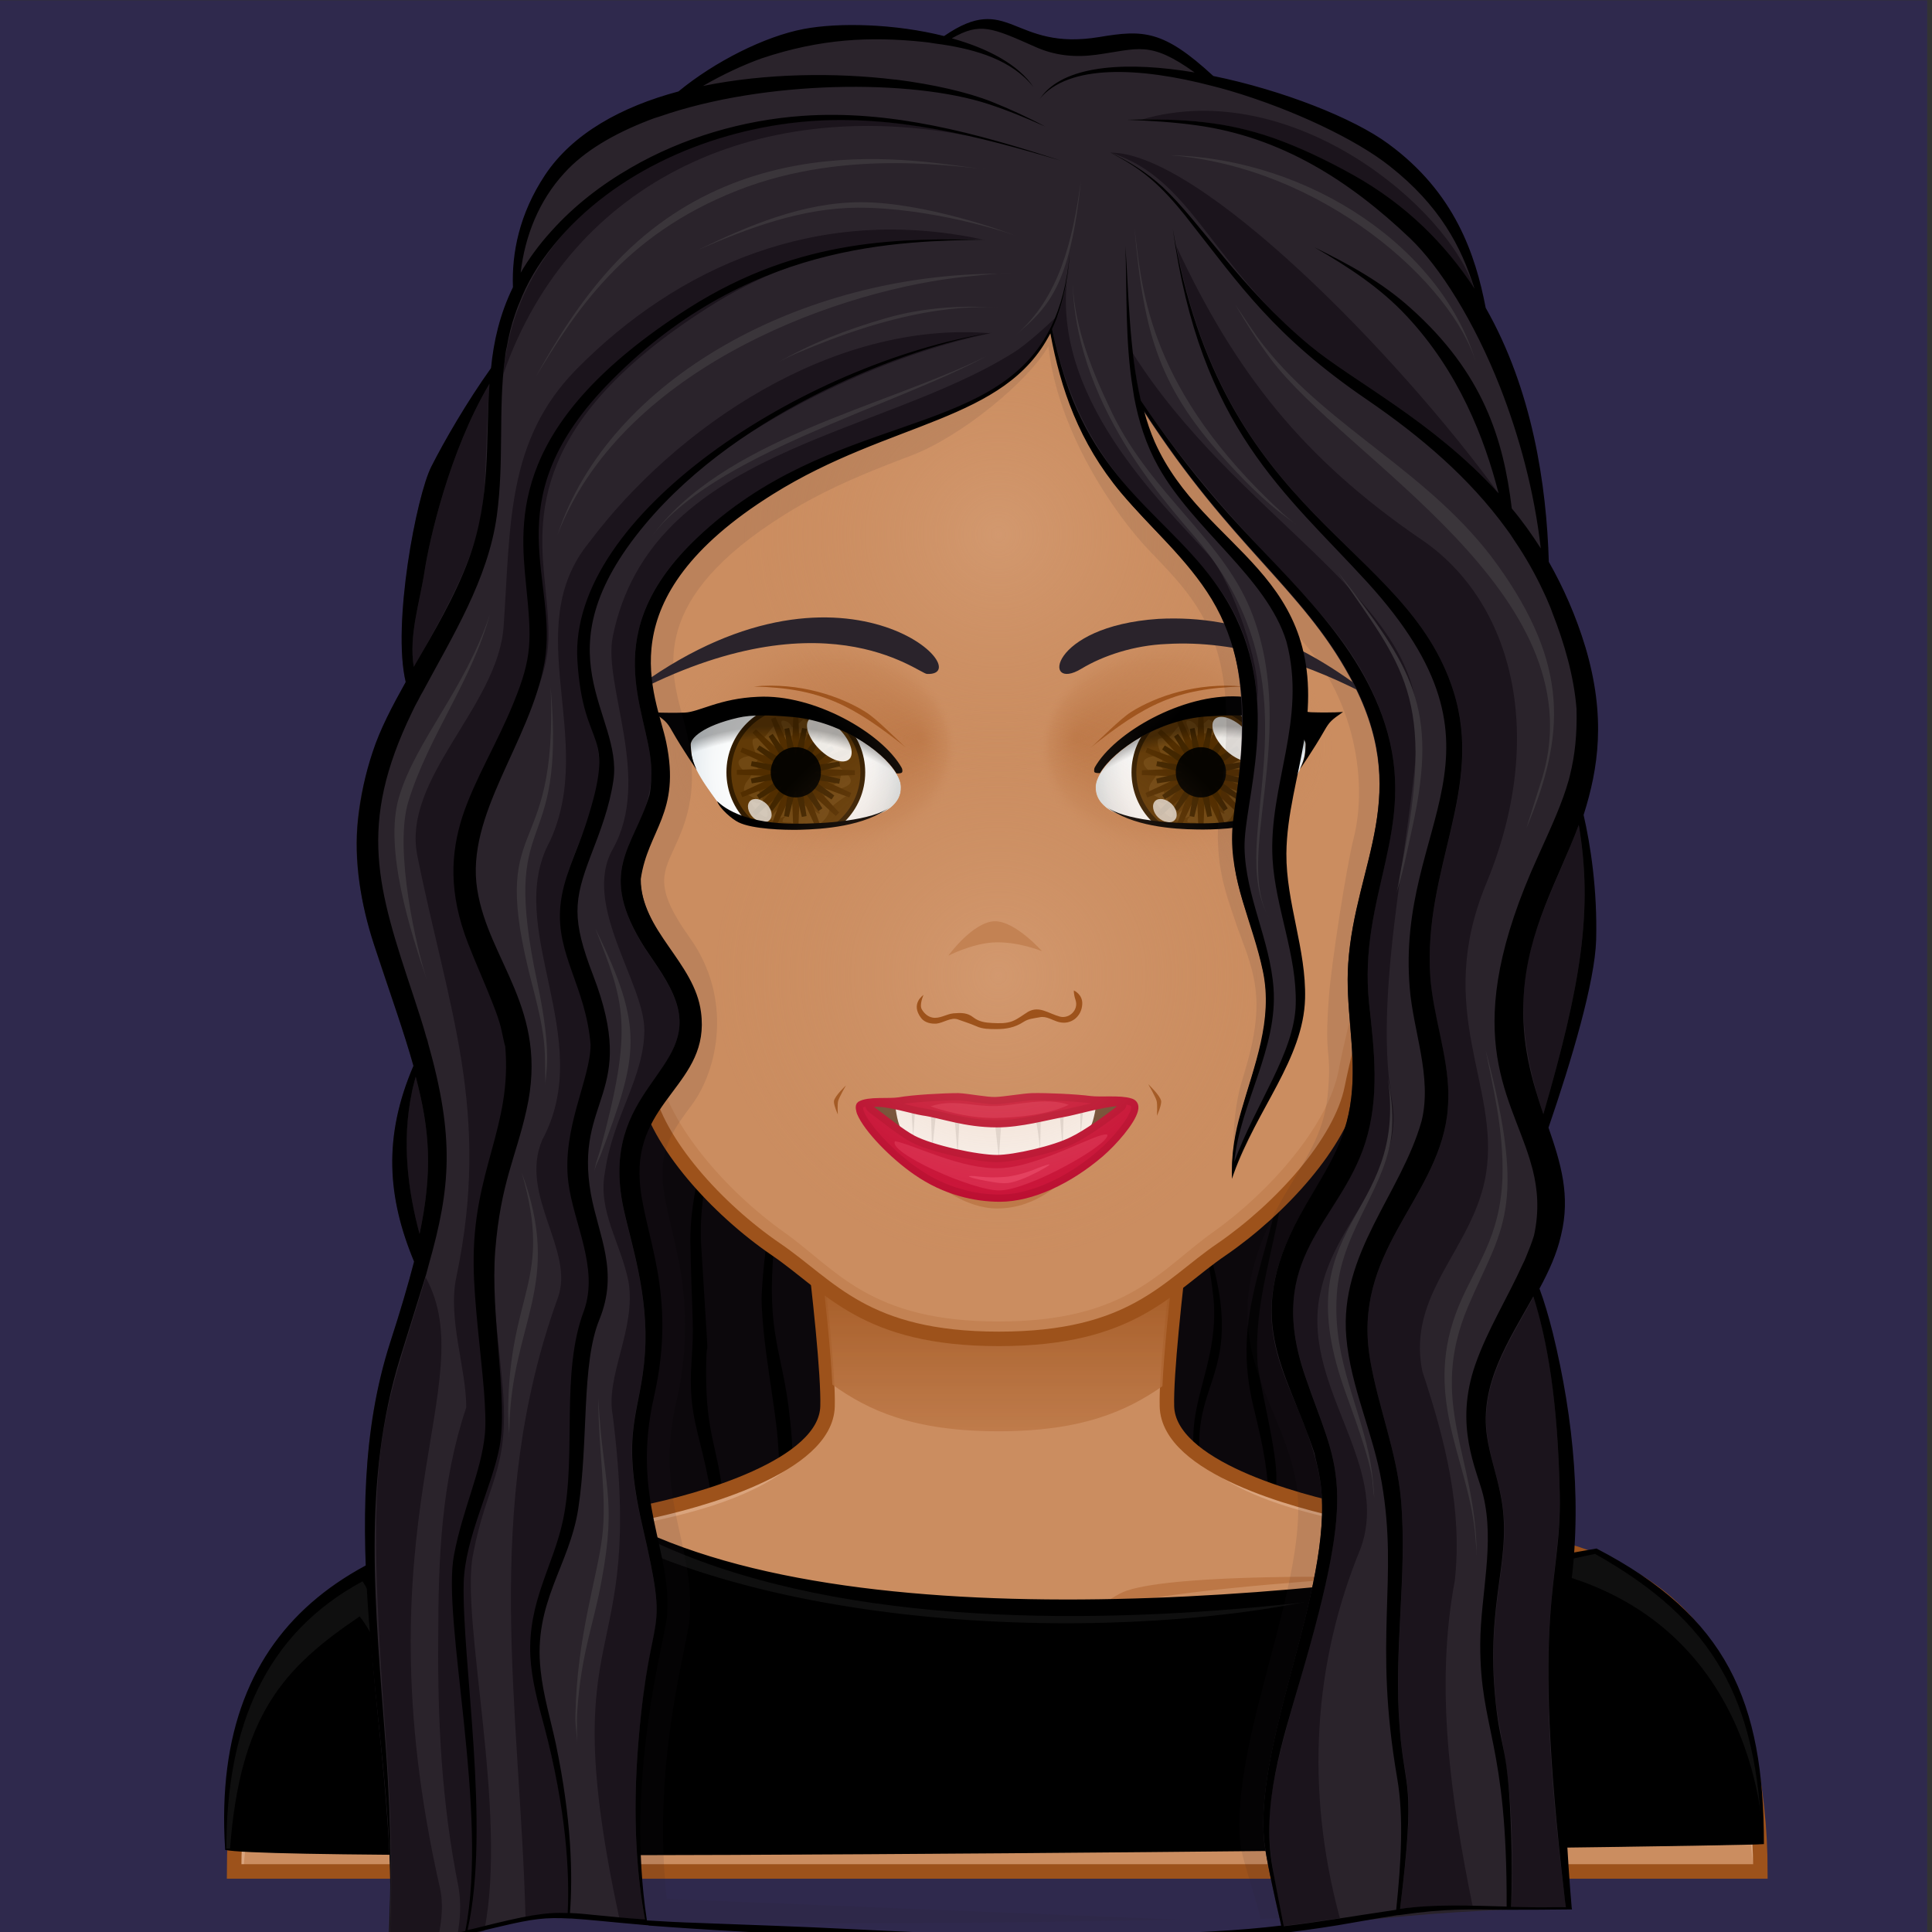 <?xml version="1.0" encoding="utf-8"?>
<!-- Generator: Adobe Illustrator 24.3.0, SVG Export Plug-In . SVG Version: 6.00 Build 0)  -->
<svg version="1.1" id="Layer_1" xmlns="http://www.w3.org/2000/svg" xmlns:xlink="http://www.w3.org/1999/xlink" x="0px" y="0px"
	 viewBox="0 0 600 600" style="enable-background:new 0 0 600 600;" xml:space="preserve">
<rect x="0" y="0" width="600" height="600" fill="#333333" stroke="none"/>
<style type="text/css">
	.st0{fill:#2F294D;}
	.st1{display:none;}
	.st2{display:inline;}
	.st3{fill:#CB8D60;stroke:#9D521B;stroke-width:4.5;stroke-miterlimit:12;}
	.st4{fill:#9D521B;}
	.st5{fill:#0C080C;}
	.st6{fill:#CB8D60;}
	.st7{fill:#DAA47D;}
	.st8{fill:#BC7746;}
	.st9{fill:none;stroke:#9D521B;stroke-width:4.5;stroke-miterlimit:12;}
	.st10{fill:url(#SvgjsPath3296_1_);}
	.st11{fill:#0F0F0F;}
	.st12{fill:#C38253;}
	.st13{opacity:0.5;enable-background:new    ;}
	.st14{fill:#FFFFFF;}
	.st15{opacity:0.1;enable-background:new    ;}
	.st16{fill:#C90433;stroke:#BA002C;stroke-width:2.25;stroke-miterlimit:12;}
	.st17{fill:#D81A47;}
	.st18{fill:#E8335E;}
	.st19{fill:url(#SvgjsPath3366_1_);}
	.st20{fill:#613A07;stroke:#331D00;stroke-width:1.5;stroke-miterlimit:12;}
	.st21{fill:#704813;}
	.st22{fill:#613A07;stroke:#522E00;stroke-width:1.5;stroke-miterlimit:12;}
	.st23{fill:#613A07;stroke:#422600;stroke-width:1.5;stroke-miterlimit:12;}
	.st24{opacity:0.9;enable-background:new    ;}
	.st25{opacity:0.7;fill:#FFFFFF;enable-background:new    ;}
	.st26{opacity:0.9;fill:#FFFFFF;enable-background:new    ;}
	.st27{fill:url(#SvgjsPath3392_1_);}
	.st28{fill:url(#SvgjsPath3397_1_);}
	.st29{fill:url(#SvgjsPath3374_1_);}
	.st30{fill:url(#SvgjsPath3413_1_);}
	.st31{fill:url(#SvgjsPath3418_1_);}
	.st32{fill:url(#SvgjsPath3139_1_);}
	.st33{fill:url(#SvgjsPath3143_1_);}
	.st34{fill:#2A232B;}
	.st35{opacity:0.1;fill:#2A232B;enable-background:new    ;}
	.st36{fill:#1B141C;}
	.st37{fill:#3A353A;}
	.st38{fill:#26120B;}
	.st39{display:none;opacity:0.5;fill:#ECF0F1;enable-background:new    ;}
</style>
<g id="svga-group-backs-single">
	<path id="SvgjsPath3268" class="st0" d="M598.5,600.1h-600V0.1h600V600.1z"/>
</g>
<g id="svga-group-ears-left-move" transform="matrix(1,0,0,1,0,0)" class="st1">
	<g id="svga-group-ears-left" transform="matrix(1,0,0,1,0,0)" class="st2">
		<path id="SvgjsPath3284" class="st3" d="M180.6,229.9c-3.4-5.7-13.8-19.5-24.4-16.1c-6.7,2.2-8,9.2-9.1,15.4
			c-1.4,8.3,1.2,24.6,3.4,30.5c2.2,5.7,8.6,16.7,12.9,20.8c5.2,5.1,11.7,21.5,12.7,23.2c1.6,2.7,3.8,6.7,10.1,6.2
			c7-0.6,11.2-4.3,14.3-4.9C208.1,303.5,189.3,244.6,180.6,229.9z"/>
		<path id="SvgjsPath3285" class="st4" d="M173.7,264.1c-0.3-1.3,0-3.6,0.3-5.8c0.3-2,0.6-3.9,0.4-5.2c-0.7-5-4.3-14.4-6.7-19.5
			c-2.8-5.9-7.2-13.3-12.9-15.2c-2.3-0.8-3.8,0.2-4.7,1.1c-0.6,0.7-0.8,1.5-0.6,1.6c0.2,0.1,0.7-0.6,1.4-1.2c0.6-0.5,1.4-1,2.6-0.9
			c-0.5,2.5-2.9,15.9-1.8,25c0.8,7.2,3.9,12.5,4.4,13.3c0.1,0.8,0.2,1.7,0.4,2.5c2.3,10.5,12.1,22.4,15.6,26.3
			c0.6,0.7,1.3,1.1,1.5,1c0.2-0.2-0.2-0.9-0.9-1.6c-3.4-3.9-13.2-15.7-15.4-25.8c-2.3-10.7,5.7-26.6,7.4-30c0.9,1.6,1.7,3.1,2.3,4.4
			c0.5,1,1,2.2,1.5,3.4c-1,1.8-8.4,14.6-5.7,24.8c1,3.8,5.5,8.6,8.4,10c1.6,0.7,2.2,1.8,3,3.1c0.8,1.5,1.8,3.1,4.5,4.4
			c0.5,0.2,1,0.3,1.5,0.3c0.8,0,1.3-0.3,1.8-0.7c0,0.6,0,1.5,0,2.2c0,1,0.1,1.8,0.3,1.8c0.2,0,0.5-0.8,0.5-1.8c0-1.2,0-2.7-0.2-3.4
			c-0.6-2.1-2.5-4.5-4.4-7C176.2,268.8,174.2,266.2,173.7,264.1z M156,254.8c-5.3-16.4,1.6-30.6,2.8-32.9c2.1,1.9,3.9,4.4,5.4,6.9
			C163.1,230.8,156.2,243.8,156,254.8z M178.9,278.9c-2.5-1.1-3.3-2.6-4.1-4c-0.7-1.3-1.5-2.6-3.3-3.5c-0.4-0.2-0.9-0.5-1.3-0.8
			c-6.1-14.4,0.7-20.7,2.4-22c0.5,1.8,0.9,3.4,1.1,4.7c0.2,1.2-0.1,3.1-0.4,4.9c-0.3,2.3-0.7,4.6-0.3,6.1c0.6,2.3,2.6,4.9,4.6,7.5
			c1.8,2.3,3.6,4.6,4.2,6.5C181.4,278.7,180.6,279.6,178.9,278.9z"/>
	</g>
</g>
<g id="svga-group-ears-right-move" transform="matrix(1,0,0,1,0,0)" class="st1">
	<g id="svga-group-ears-right" transform="matrix(1,0,0,1,0,0)" class="st2">
		<path id="SvgjsPath3286" class="st3" d="M438.9,229.9c3.4-5.7,13.8-19.5,24.4-16.1c6.7,2.2,8,9.2,9.1,15.4
			c1.4,8.3-1.2,24.6-3.4,30.5c-2.2,5.7-8.6,16.7-12.9,20.8c-5.2,5.1-11.7,21.5-12.7,23.2c-1.6,2.7-3.8,6.7-10.1,6.2
			c-7-0.6-11.2-4.3-14.3-4.9C411.4,303.5,430.2,244.6,438.9,229.9z"/>
		<path id="SvgjsPath3287" class="st4" d="M441.3,271.2c-2,2.5-3.8,4.9-4.4,7c-0.2,0.7-0.2,2.2-0.2,3.4c0,1,0.3,1.8,0.5,1.8
			c0.2,0,0.4-0.8,0.3-1.8c0-0.8,0-1.6,0-2.2c0.4,0.4,1,0.7,1.8,0.7c0.4,0,0.9-0.1,1.5-0.3c2.7-1.2,3.6-2.9,4.5-4.4
			c0.7-1.3,1.3-2.4,3-3.1c3-1.3,7.4-6.2,8.4-10c2.7-10.2-4.7-23.1-5.7-24.8c0.5-1.3,1.1-2.4,1.5-3.4c0.6-1.3,1.4-2.8,2.3-4.4
			c1.8,3.4,9.8,19.3,7.4,30c-2.2,10.1-12,22-15.4,25.8c-0.6,0.7-1,1.4-0.9,1.6c0.2,0.2,0.8-0.3,1.5-1c3.4-3.9,13.3-15.8,15.6-26.3
			c0.2-0.8,0.3-1.6,0.4-2.5c0.5-0.8,3.6-6.2,4.4-13.3c1-9.1-1.4-22.5-1.8-25c1.2-0.1,2,0.4,2.6,0.9c0.7,0.6,1.2,1.3,1.4,1.2
			c0.2-0.1,0.1-0.9-0.6-1.6c-0.9-1-2.4-1.9-4.7-1.1c-5.6,1.9-10.1,9.3-12.9,15.2c-2.4,5.1-6.1,14.5-6.7,19.5
			c-0.2,1.3,0.1,3.2,0.4,5.2c0.3,2.2,0.7,4.4,0.3,5.8C445.3,266.2,443.3,268.8,441.3,271.2z M455.3,228.8c1.5-2.5,3.3-5,5.4-6.9
			c1.2,2.3,8.1,16.5,2.8,32.9C463.2,243.8,456.4,230.8,455.3,228.8z M437.8,278.3c0.6-1.9,2.4-4.3,4.2-6.5c2-2.6,4.1-5.2,4.6-7.5
			c0.4-1.5,0-3.9-0.3-6.1c-0.3-1.8-0.6-3.7-0.4-4.9c0.2-1.3,0.6-2.9,1.1-4.7c1.7,1.3,8.4,7.6,2.4,22c-0.5,0.3-0.9,0.6-1.3,0.8
			c-1.9,0.9-2.6,2.2-3.3,3.5c-0.8,1.4-1.6,2.9-4.1,4C438.9,279.6,438,278.7,437.8,278.3z"/>
	</g>
</g>
<g>
	<g id="svga-group-hair-back-move" transform="matrix(1,0,0,1,0,0)">
		<g id="svga-group-hair-back" transform="matrix(1,0,0,1,0,0)">
			<path id="SvgjsPath3454" class="st5" d="M436.1,127L193,113.2c0,0-61.3,446.8-61.3,460.8c0,0,246.5,1.8,351.6,0
				C481.3,554.6,436.1,127,436.1,127z"/>
			<path id="SvgjsPath3455" d="M363.3,356.8c31.9,70.2,6.2,65.9,9.4,96.8c0.9,6.9,2.8,13.7,3.6,18.9c0.7,4.1,1.2,15.7,0.4,5.4
				c-0.5-3.1-0.7-4.9-2.5-11.9c-0.8-3.2-1.8-6.6-2.6-10.3c-4.4-19.1,7-30.8,5.3-52.2C375.6,392.1,374.3,383.5,363.3,356.8z
				 M389.4,437.4c6.2,25.4,5.9,31.1-0.7,65.4c-1.3,6.8-2,11-1.8,10.1c2.3-12.8,9.5-31.7,9.5-53.5c0.2-8.5-4.7-27.2-5.8-35.4
				c0,0.1,0-0.2,0,0.1c-2-27.8,11.9-47.4,9.4-86.2C401.5,384,380.3,401.2,389.4,437.4z M239.8,336.4c0.3,1.3,0.6,2.9,1,4.7
				c0.2,1.8,0.6,3.9,0.7,6.2c1.1,17.8-4.3,35.9-5,56.1c0.3,15.2,4.7,34.9,5.2,46.1c0.3,3.5,0.4,7.9,0.2,12.9c-0.1,5-0.5,10.5-1,16.3
				c-1,11.6-1.2,10-1,34.9c0,17.9-0.5,26.3-0.5,26.3c0-1,0.8-6.8,1.3-15.3c1.4-20.8,0.1-21.6,3.6-47.8c2.4-18.6,2.1-27,1-36.4
				c0,0.1,0,0.1,0,0.2c-2.1-21.2-7.5-25.4-4.9-53.9c1.1-11.8,2.6-23.8,2.2-33.6c-0.1-4.9-0.8-9.3-1.5-12.8c-0.8-3.5-1.8-6.1-2.4-7.7
				C238.5,332.4,239,333.8,239.8,336.4z M214.4,385.3c0.3,18.9,1.1,25.6,0.6,33.6c-0.1,2-0.2,3.7-0.3,5.1c-1.5,24.4,8.1,23.7,9.2,79
				c0.1,5.6,0.3,10.8,0.2,15.1c-1.3,40.7,3.1-25,0.3-54.8c-1.8-14.4-5.1-18.6-5.1-36.5c0,0.5,0,0.1,0,0.3c0-19.4,1.5,9.5-1.5-39.7
				c-1.7-24.9,10.8-46,8.5-75.3C227.4,340.4,214.3,360.9,214.4,385.3z"/>
		</g>
	</g>
	<g id="svga-group-humanbody-single">
		<path id="SvgjsPath3147" class="st6" d="M532,515c-14.7-24.8-32.9-29.3-48-34c-15.4-4.9-47.3-7.8-64.6-11.2
			c-16.8-3.4-56.6-14.1-57-33c-0.5-19.7,10.5-98,10.5-98H246.5c0,0,11,78.2,10.5,98c-0.4,18.8-40.3,29.6-57,33
			c-17.4,3.5-49.2,6.3-64.6,11.2c-15,4.8-33.3,9.2-48,34c-8.9,15.1-14.7,39.4-14.7,66.3h474C546.7,554.4,541,530.1,532,515z"/>
		<path id="SvgjsPath3148" class="st7" d="M362.4,436.8c6.1,26.7,44.4,33.5,64.2,37.4c53.5,10.7,82.5,12.5,103.3,47.7
			c7.1,12,13.3,38.8,14.6,59c4.5,0.7,1.3-42.6-12.5-66c-23.8-40.2-71.1-37-112.6-45.3C402.7,466.4,362.9,455.6,362.4,436.8
			L362.4,436.8z M257.7,436.8c-0.5,18.8-40.3,29.6-57,33c-41.5,8.3-88.8,5-112.6,45.3c-13.8,23.4-17,66.7-12.5,66
			c1.2-20.3,7.5-47,14.6-59c20.8-35.2,49.8-37,103.3-47.7C213.3,470.2,251.6,463.5,257.7,436.8L257.7,436.8z"/>
		<path id="SvgjsPath3149" class="st8" d="M190.8,489.7c0,0,70,0.7,81.8,4.6c5.7,1.9,20.5,13.8,20.5,13.8s-16-7.7-21.2-9.2
			C260,495.6,190.8,489.7,190.8,489.7z M309.6,515.3c5-0.1,19.3-9.3,19.3-9.3s-13.6,5-17.9,5.3c-3.6,0.2-15.6-3-15.6-3
			S305.4,515.4,309.6,515.3z M351.6,497.7c16.5-4.4,72.8-7.9,72.8-7.9s-58.1-1.3-74.5,4.2c-5.5,1.8-18.5,12.6-18.5,12.6
			S346.2,499.1,351.6,497.7z"/>
		<path id="SvgjsPath3150" class="st9" d="M532,515c-23.8-40.2-71.2-37-112.6-45.3c-16.8-3.4-56.6-14.1-57-33
			c-0.5-19.7,10.5-98,10.5-98H246.5c0,0,11,78.2,10.5,98c-0.4,18.8-40.3,29.6-57,33c-17.4,3.5-49.2,6.3-64.6,11.2
			c-15,4.8-33.3,9.2-48,34c-8.9,15.1-14.7,39.4-14.7,66.3h474C546.7,554.4,541,530.1,532,515z"/>
	</g>
	<g id="svga-group-chinshadow-single">
		
			<linearGradient id="SvgjsPath3296_1_" gradientUnits="userSpaceOnUse" x1="-336.088" y1="612.949" x2="-336.088" y2="641.388" gradientTransform="matrix(3 0 0 -3 1318 2284)">
			<stop  offset="0" style="stop-color:#BC7746;stop-opacity:0.8"/>
			<stop  offset="0.7" style="stop-color:#9D521B"/>
		</linearGradient>
		<path id="SvgjsPath3296" class="st10" d="M310.1,444.5c26.1,0,40-6.4,50.9-14c0.9-20.7,6.7-65,9.2-83.6
			c-36.2-4.3-84.9-4.3-120.9,0.1c2.5,18.5,8.2,62.2,9.2,83C269.5,437.9,283.4,444.5,310.1,444.5z"/>
	</g>
	<g id="svga-group-clothes-single">
		<path id="SvgjsPath3463" d="M172.1,576c-62.3,0-96.6-0.6-101.8-1.7l0-0.3C66.1,509,104,474.5,186.3,468.5
			c30.4,18.9,79.3,28.5,145.2,28.5c69.9,0,138.3-11.1,164.4-15.8c37.6,19.6,51.7,44.3,51.7,91.4C537.9,573.2,310.3,576,172.1,576
			C172.1,576,172.1,576,172.1,576z"/>
		<path id="SvgjsPath3464" class="st11" d="M547.6,572.5c0,0,0.3-71.7-72.2-85.7c11-1.7,14-4.5,20.4-5.6
			C533.5,500.7,547.5,525.5,547.6,572.5z M430,490.9c-69,8-184.7,14.3-243.7-22.3c-72.5,5.2-120.4,32.9-116.1,105.8
			c0.3,0.1,0.7,0.1,1.2,0.2c3.1-42,16.6-56.6,40.3-72.6c8.3,10.6,13.2,30.9,13.2,45.7c0-21,0.4-30.4-2.4-51.4
			c22.3-12.5,46.9-15.1,68.5-18.6C262.8,512.3,380,508.7,430,490.9z"/>
		<path id="SvgjsPath3465" d="M157.9,474.8c67.1,46,208.7,42.9,289,32.2C467,503.6,258.6,546.6,157.9,474.8z"/>
		<path id="SvgjsPath3466" d="M495.8,480.9c-84.4,15.4-239,31-309.6-12.6C112.1,473.6,65.4,502,69.9,574.1c0,0.1,0,0.3,0,0.4
			c17.7,4.3,470.2-0.9,477.9-1.8C547.8,528.4,536.4,502,495.8,480.9z M70.3,574.1c0-38.1,12.2-66.8,42.3-83c3.9,5.6,7.7,20.5,8.5,22
			c0,0-1.8-17.6-5.4-23.9c9.3-4.9,20.7-10.3,42-14.9c61.2,46.3,228.1,50.2,319.7,25.7c0,0-0.1,0-0.1,0
			c-75.2,20.5-252.8,18.8-318.6-25.9c3.8-1.2,22.5-4,27.2-4.6c102.3,64.2,307.1,13.1,309.5,13.1c37,20.8,50.4,45.2,51.8,89.7
			C378.6,567.1,161.9,576.1,70.3,574.1z"/>
	</g>
	<g id="svga-group-faceshape-wrap" transform="matrix(1,0,0,1,0,0)">
		<g id="svga-group-faceshape-single">
			<path id="SvgjsPath3293" class="st6" d="M310.1,28.8c-82.1,0.1-148.8,66.5-148.7,148.3c0,13,1.7,25.6,4.9,37.6h0
				c0,0.1,28.2,92.8,34.3,123.2c3.4,17,22.1,37.6,40.4,50.1c17,11.6,27.5,27.8,69.2,27.8s52.2-16.2,69.2-27.8
				c18.2-12.5,37-33.1,40.4-50.1c6.1-30.4,34.2-123.1,34.3-123.2h0c3.2-12,4.9-24.6,4.9-37.6C458.9,95.3,392.2,28.9,310.1,28.8z"/>
			<path id="SvgjsPath3294" class="st12" d="M424.3,82.2c18.3,24.9,29.1,55.9,29.1,89.5c0,13-1.7,25.6-4.7,37.6h0
				c0,0.1-27.2,92.8-33,123.2c-3.3,17-21.3,37.6-38.9,50.1c-16.4,11.6-26.5,27.8-66.7,27.8c-40.2,0-50.3-16.2-66.7-27.8
				c-17.6-12.5-35.7-33.1-38.9-50.1c-5.8-30.4-33-123.1-33-123.2l0,0c-3.1-12-4.7-24.6-4.7-37.6c-0.1-33.6,10.8-64.6,29-89.5
				c-21.5,25.7-34.5,58.8-34.4,94.8c0,13,1.7,25.6,4.9,37.6h0c0,0.1,28.2,92.8,34.3,123.2c3.4,17,22.1,37.6,40.4,50.1
				c17,11.6,27.5,27.8,69.2,27.8s52.2-16.2,69.2-27.8c18.2-12.5,37-33.1,40.4-50.1c6.1-30.4,34.2-123.1,34.3-123.2h0
				c3.2-12,4.9-24.6,4.9-37.6C458.8,141,445.9,108,424.3,82.2z"/>
			<path id="SvgjsPath3295" class="st9" d="M310.1,28.8c-82.1,0.1-148.8,66.5-148.7,148.3c0,13,1.7,25.6,4.9,37.6h0
				c0,0.1,28.2,92.8,34.3,123.2c3.4,17,22.1,37.6,40.4,50.1c17,11.6,27.5,27.8,69.2,27.8s52.2-16.2,69.2-27.8
				c18.2-12.5,37-33.1,40.4-50.1c6.1-30.4,34.2-123.1,34.3-123.2h0c3.2-12,4.9-24.6,4.9-37.6C458.9,95.3,392.2,28.9,310.1,28.8z"/>
		</g>
	</g>
	<g id="svga-group-mouth-single-move" transform="matrix(1,0,0,1,0,0)">
		<g id="svga-group-mouth-single" transform="matrix(1,0,0,1,0,0)">
			<path id="SvgjsPath3300" class="st8" d="M309.7,375.3c-10.2,0-18.7-7.7-18.7-7.7c17.7,2.8,39.5-1.6,39.5-1.6
				S322.6,375.3,309.7,375.3z"/>
			<path id="SvgjsPath3301" class="st13" d="M309.7,365.1c-6.6,0.1-21.6-4-27.3-7.2c-3.4-1.9-9.2-8.4-13.2-11.7
				c-1.6-1.3-0.9-3.7,1.1-3.8c5-0.2,11.4,2.4,14.4,2.9c6.3,1,14.2,4.5,24.9,4.5c8,0,16.7-2.8,22.2-3.8c3.3-0.6,11.1-3.4,16.5-3.7
				c2-0.1,2.9,1.9,1.4,3.2c-4.2,3.7-11.1,10.6-14.7,12.5C329.1,361,315.7,365,309.7,365.1z"/>
			<path id="SvgjsPath3302" class="st14" d="M277.9,342.7c0,0,0.7,5.9,1.8,7.6c1.5,2.3,10.4,7.1,14,7.8c2.4,0.4,6.9,1.2,9.3,1.5
				c2.7,0.4,4.1,0,6.8-0.1c2.9-0.1,5.3,0.3,8.2-0.3c2-0.5,7.9-2,9.8-2.8c1.5-0.6,4.4-1.6,5.8-2.4c1.1-0.7,4.6-3.3,5.2-4.4
				c0.9-1.5,1.7-6.7,1.7-6.7L277.9,342.7z"/>
			<path id="SvgjsPath3303" class="st15" d="M290.9,343.7c0,0-1.3,12.9-1.4,13.1c-0.1,0.2-0.4-13.1-0.4-13.1H290.9z M296.3,345.1
				l1.1,13.7l0.7-13.7H296.3z M308.8,347.2l1.4,12.4l0.9-12.6L308.8,347.2z M319.8,344.5c2.4,0.2,3.2,13.3,3.2,13.3l0.3-13.3H319.8z
				 M328.9,342.9c0,0,0.9,12.5,1.1,12.3c0.1-0.2,0.4-12.3,0.4-12.3H328.9z M282.9,342.9l0.7,10.2l0.7-10.2H282.9z M335.4,341.9
				l0.2,10.7l1.1-10.8L335.4,341.9z"/>
			<path id="SvgjsPath3304" class="st16" d="M351,342.2c-3-1-9.2-0.3-12.4-0.7c-4.5-0.6-13.5-1-18.1-0.9c-2.8,0.1-8.4,1.1-11.3,1.2
				c-2.9,0.1-8.7-1.1-11.6-1.2c-4.6,0-13.9,0.5-18.4,1.3c-3.1,0.5-9.5-0.3-12,1.2c-0.6,0.3-0.2,1.8,0,2.4
				c2.1,5.1,10.2,13.4,17.3,18.3c9,6.3,18.5,8.3,26,8.3c9.9,0,21.5-5.5,31.2-13.8c4.3-3.7,9.7-10,10.6-13.5
				C352.8,343,351.8,342.4,351,342.2z M309.6,359.8c-6.1,0-20.2-3-26.1-6.1c-3.6-1.9-9-6.3-12.8-9.1c-1.4-1.1-1.1-1.9,0.8-2
				c4.6-0.2,12.3,2.3,15.1,2.7c5.8,0.8,13.1,3.7,23,3.7c7.4,0,15.4-2.3,20.6-3.2c3.1-0.5,11.8-3.1,16.8-3.4c1.9-0.1,2.3,0.7,0.9,1.8
				c-3.9,3.1-10.6,7.9-14.8,9.9C327.7,356.9,315.1,359.8,309.6,359.8z"/>
			<path id="SvgjsPath3305" class="st17" d="M278,354.4c6.3,1.3,20.6,8.8,32.5,8.4c12.5-0.4,31-11.6,33.4-10.4
				c0.9,2.9-24.1,17.1-33.4,17.3C302.1,369.9,275.3,357.7,278,354.4z M308.8,347.2c7.6-0.1,16.9-1.1,23.1-4.1
				c-7.1-2.5-17,0.3-22.6,0.4c-7.3,0.2-13.5-2.3-20.3,0.1C295.6,345.8,302.2,347.2,308.8,347.2z"/>
			<path id="SvgjsPath3306" class="st18" d="M304.5,366.4c-4.6-1-4.8-1.5-0.4-1c2.7,0.3,5.3,0.3,7.9,0.1c0.3,0,0.7-0.1,1-0.1
				c2.9-0.4,6.1-1.3,9.2-2.6c4.9-1.9,5-1.5,0.1,1.1c-3.6,1.9-6.9,3.2-9.3,3.5l-0.2,0C310.9,367.6,307.9,367.1,304.5,366.4z"/>
			<path id="SvgjsPath3307" class="st4" d="M260.2,346.1c0,0-1.4-3.1-1.2-4.2c0.3-1.6,3.7-4.8,3.7-4.8s-2.1,3.7-2.4,4.8
				C260,343,260.2,346.1,260.2,346.1z M359.3,346.5c0,0,1.5-3.3,1.3-4.6c-0.3-1.7-4-5.2-4-5.2s2.3,4,2.6,5.2
				C359.5,343.1,359.3,346.5,359.3,346.5z"/>
		</g>
	</g>
	<g id="svga-group-eyes-left-move" transform="matrix(1,0,0,1,0,0)">
		<g id="svga-group-eyes-left" transform="matrix(1,0,0,1,0,0)">
			<g id="svga-group-eyesback-left">
				
					<radialGradient id="SvgjsPath3366_1_" cx="-777.562" cy="669.141" r="12.362" gradientTransform="matrix(-2.744 0.144 -0.157 -2.996 -1782.312 2355.361)" gradientUnits="userSpaceOnUse">
					<stop  offset="0" style="stop-color:#FFFFFF"/>
					<stop  offset="0.544" style="stop-color:#FDFEFE"/>
					<stop  offset="0.74" style="stop-color:#F6F8F9"/>
					<stop  offset="0.879" style="stop-color:#EAEFF2"/>
					<stop  offset="0.992" style="stop-color:#D9E3E8"/>
					<stop  offset="1" style="stop-color:#D8E2E7"/>
				</radialGradient>
				<path id="SvgjsPath3366" class="st19" d="M214.7,230.1c1-2.2,5.2-5.3,14.5-7.5c4.2-1,10-0.8,16.1-0.3
					c14.6,1,28.7,10.4,33.1,17.9c0,0,0,0,0,0c0.9,1.5,1.4,2.9,1.4,4.2c0.1,2.6-1.1,4.7-3.2,6.4c0,0,0,0,0,0
					c-5.5,4.5-20.9,5.5-30.1,5.4c-18.4-0.2-23.8-7.3-23.8-7.3c-2.3-3-4.9-6.4-6.6-10c0,0.1,0.1,0.1,0.1,0.1
					c-1.7-3.9-1.6-5.2-1.8-7.7C214.5,230.9,214.6,230.5,214.7,230.1z"/>
			</g>
			<g id="svga-group-eyesiriswrapper-left" transform="matrix(1,0,0,1,-0.75,0.25)">
				<g id="svga-group-eyesiriscontrol-left" transform="matrix(1,0,0,1,0,0)">
					<g id="svga-group-eyesiris-left" transform="matrix(1,0,0,1,0,0)">
						<path id="SvgjsPath3434" class="st20" d="M268.7,239.6c0,11.5-9.3,20.8-20.8,20.8c-11.5,0-20.8-9.3-20.8-20.8
							c0-11.5,9.3-20.8,20.8-20.8C259.4,218.8,268.7,228.1,268.7,239.6z"/>
						<path id="SvgjsPath3435" class="st21" d="M235.8,249.3c3-0.3,0.3-1.1,0.3-1.1c-1.5-0.8-4.3-2-4.3-3.2c0-3.6,4.9-4.5-0.1-5.9
							c-5.2-4.8,4-4.7,4-4.8c-3.4-8.2,1-3.7,2.9-6.1c6.9-9,1.9,0.9,5.7,0c1.4-0.3-2.7-5.3,0.1-4.6c1.9,0.5,2.3,2,2.3,2
							c1.4-0.3,3.5-2.4,3.5-2.4c2.6,0.8,4.4,4.5,3.6,3.8c1.3-0.2,3.1-0.8,4.5-1.2c0,0,0.2-0.8,0.5-0.1c3.2,9.2,11.4,8.6,1.9,11.2
							c0,0-0.6,0,1.3,1.5c9.4,7.5-7.3,5.2,1.6,8.6c0.4-0.4-5.3,3.3-5.3,4.4c0,1.7-3.6,6.3-6.7,4.5c-1.7-1-2,2.1-3,0.7
							c-2-2.8-6-0.1-4.5-2.7c2.2-1.8-2.3,0.7-3.1,0.7c-2.9,0,3.7-9.6,13.5-2.5c2.8,2.1-3-5,2.2-5c0.5,0.2,0.4-1.8,0.4-2.4
							c-2.7-0.5,4.8,0,4.8-4.4c0.5,0.1,1.8-1.2-5.7,0c0,0-0.2-2.6-0.1-3.1c0.4-1.5,4.2-1,3.1-2.6c0,0-2.8-5.6-2.8-5.6
							c-8.9-1.4-3.8-2.3-9.4-1.2c-0.3,1.3-11.9,6.9-11.6,9.4c0.3,2.4,7.3,3.2,0.7,7.6C245.8,264,228.6,244.6,235.8,249.3z"/>
						<path id="SvgjsPath3436" class="st22" d="M247.9,221.4l0.6,15.2l6.4-13.8l-5.3,14.3l11.2-10.3l-10.3,11.2l14.3-5.3l-13.8,6.4
							l15.2,0.6l-15.2,0.6l13.8,6.4l-14.3-5.3l10.3,11.2l-11.2-10.3l5.3,14.3l-6.4-13.8l-0.6,15.2l-0.6-15.2l-6.4,13.8l5.3-14.3
							L235,252.5l10.3-11.2l-14.3,5.3l13.8-6.4l-15.2-0.6l15.2-0.6l-13.8-6.4l14.3,5.3L235,226.8l11.2,10.3l-5.3-14.3l6.4,13.8
							L247.9,221.4z"/>
						<path id="SvgjsPath3437" class="st23" d="M250.6,226l-1.9,11.5l6.9-9.4l-6.1,9.9l9.9-6l-9.4,6.8l11.5-1.8l-11.3,2.7l11.3,2.7
							l-11.5-1.9l9.4,6.9l-9.9-6.1l6,9.9l-6.8-9.4l1.8,11.5l-2.7-11.3l-2.8,11.3l1.9-11.5l-6.9,9.4l6.1-9.9l-9.9,6l9.4-6.8
							l-11.5,1.8l11.3-2.7l-11.3-2.7l11.5,1.9l-9.4-6.9l9.9,6.1l-6-9.9l6.8,9.4l-1.8-11.5l2.7,11.3L250.6,226z"/>
						<path id="SvgjsPath3438" class="st24" d="M255.7,239.6c0,4.3-3.5,7.8-7.8,7.8c-4.3,0-7.8-3.5-7.8-7.8c0-4.3,3.5-7.8,7.8-7.8
							S255.7,235.3,255.7,239.6z"/>
						<path id="SvgjsPath3439" class="st25" d="M239.7,254.5c-1.1,1.1-3.4,0.7-5.1-0.9c-1.6-1.6-2.1-3.9-0.9-5.1
							c1.1-1.1,3.4-0.7,5.1,0.9C240.5,251.1,240.9,253.4,239.7,254.5z"/>
						<path id="SvgjsPath3440" class="st26" d="M264.5,235.5c-1.7,1.7-5.9,0.3-9.3-3.1c-3.4-3.4-4.8-7.6-3.1-9.3s5.9-0.3,9.3,3.1
							C264.9,229.7,266.2,233.8,264.5,235.5z"/>
					</g>
				</g>
			</g>
			<g id="svga-group-eyesfront-left">
				<path id="SvgjsPath3391" class="st6" d="M202.5,241.7c0,33.7,19.7,61.1,44,61.1s44-27.3,44-61.1c0-33.7-19.7-61.1-44-61.1
					S202.5,208,202.5,241.7z M216.2,238.9C216.2,238.9,216.3,238.9,216.2,238.9c-1.7-3.8-1.5-5.1-1.7-7.6c0-0.4,0.1-0.7,0.2-1.1
					c1-2.2,5.2-5.3,14.5-7.5c4.2-1,10-0.8,16.1-0.3c14.6,1,28.7,10.4,33.1,17.9c0,0,0,0,0,0c0.9,1.5,1.4,2.9,1.4,4.2
					c0.1,2.6-1.1,4.7-3.2,6.4c0,0,0,0,0,0c-5.5,4.5-20.9,5.5-30.1,5.4c-18.4-0.2-23.8-7.3-23.8-7.3
					C220.5,245.8,217.9,242.4,216.2,238.9z"/>
				
					<radialGradient id="SvgjsPath3392_1_" cx="-306.181" cy="841.782" r="15.234" fx="-294.758" fy="840.056" gradientTransform="matrix(2.999 6.240000e-02 -4.980000e-02 2.399 1211.92 -1767.732)" gradientUnits="userSpaceOnUse">
					<stop  offset="0" style="stop-color:#BC7746"/>
					<stop  offset="0.7" style="stop-color:#BC7746;stop-opacity:0.3"/>
					<stop  offset="1" style="stop-color:#CB8D60;stop-opacity:0"/>
				</radialGradient>
				<path id="SvgjsPath3392" class="st27" d="M205.3,234.6c0.1,20.2,20.7,36.6,46.2,36.5c25.4-0.1,46-16.6,46-36.8
					c-0.1-20.2-20.7-36.6-46.2-36.5C225.9,197.8,205.3,214.3,205.3,234.6z M216.3,238.9c-1.7-3.9-1.6-5.2-1.8-7.7
					c0-0.4,0.1-0.7,0.2-1.1c1-2.2,5.2-5.3,14.5-7.5c4.2-1,10-0.8,16.1-0.3c14.6,1,28.7,10.4,33.1,17.9c0,0,0,0,0,0
					c0.9,1.5,1.4,2.9,1.4,4.2c0.1,2.6-1.1,4.7-3.2,6.4c0,0,0,0,0,0c-5.5,4.5-20.9,5.5-30.1,5.4c-18.4-0.2-23.8-7.3-23.8-7.3
					C220.5,245.8,217.9,242.4,216.3,238.9C216.2,238.9,216.3,238.9,216.3,238.9z"/>
				
					<radialGradient id="SvgjsPath3397_1_" cx="-372.455" cy="657.013" r="24.032" gradientTransform="matrix(3.097 -0.162 -0.162 -3.097 1500.476 2274.541)" gradientUnits="userSpaceOnUse">
					<stop  offset="0.95" style="stop-color:#000000;stop-opacity:0"/>
					<stop  offset="1" style="stop-color:#000000;stop-opacity:0.3"/>
				</radialGradient>
				<path id="SvgjsPath3397" class="st28" d="M222.8,248.8c-2.3-3-4.9-6.4-6.6-10c0,0.1,0.1,0.1,0.1,0.1c-1.7-3.9-1.6-5.2-1.8-7.7
					c0-0.4,0.1-0.7,0.2-1.1c1-2.2,5.2-5.3,14.5-7.5c4.2-1,10-0.8,16.1-0.3c14.6,1,28.7,10.4,33.1,17.9c0,0,0,0,0,0
					c0.9,1.5,1.4,2.9,1.4,4.2c0.1,2.6-1.1,4.7-3.2,6.4c0,0,0,0,0,0c-5.5,4.5-20.9,5.5-30.1,5.4C228.2,255.9,222.8,248.8,222.8,248.8
					z"/>
				<path id="SvgjsPath3401" class="st4" d="M281.4,232.2c-16.7-13.3-26.6-18.5-47.3-19c14.2-1.4,27.1,3.1,34.7,7.9
					C272.4,223.3,278.9,230.1,281.4,232.2z"/>
				<path id="SvgjsPath3402" d="M246.5,255.8c9.2,0.1,24.6-0.9,30.1-5.3c-8.1,6.2-21,7-28.3,7.2c-4.8,0.1-14.6-0.2-18.9-2.3
					c-2.1-1-5.9-4.3-6.7-6.6C222.8,248.7,228.2,255.7,246.5,255.8z M212.7,221.3c-6.4,0.2-9.8-0.1-9.8-0.1c3.5,2.5,4.2,2.9,5.8,5.8
					c3.3,5.8,7.6,12,7.6,12c-1.7-3.8-1.6-5.2-1.8-7.6c-0.2-2.1,3.8-6,14.7-8.5c4.2-1,10-0.8,16.1-0.3c14.6,1,28.7,10.2,33.1,17.6
					c0.7,0,1.4,0,1.7-0.3c0.3-0.3,0.1-1.2-0.1-1.5c-6.1-10.8-27.2-22.9-44.6-22C223.4,216.9,217.2,221.1,212.7,221.3z"/>
			</g>
		</g>
	</g>
	<g id="svga-group-eyes-right-move" transform="matrix(1,0,0,1,0,0)">
		<g id="svga-group-eyes-right" transform="matrix(1,0,0,1,0,0)">
			<g id="svga-group-eyesback-right">
				
					<radialGradient id="SvgjsPath3374_1_" cx="-291.318" cy="692.465" r="12.362" gradientTransform="matrix(2.744 0.144 0.157 -2.996 1064.314 2355.361)" gradientUnits="userSpaceOnUse">
					<stop  offset="0" style="stop-color:#FFFFFF"/>
					<stop  offset="0.544" style="stop-color:#FDFEFE"/>
					<stop  offset="0.74" style="stop-color:#F6F8F9"/>
					<stop  offset="0.879" style="stop-color:#EAEFF2"/>
					<stop  offset="0.992" style="stop-color:#D9E3E8"/>
					<stop  offset="1" style="stop-color:#D8E2E7"/>
				</radialGradient>
				<path id="SvgjsPath3374" class="st29" d="M405.4,230.1c-1-2.2-5.2-5.3-14.5-7.5c-4.2-1-10-0.8-16.1-0.3
					c-14.6,1-28.7,10.4-33.1,17.9c0,0,0,0,0,0c-0.9,1.5-1.4,2.9-1.4,4.2c-0.1,2.6,1.1,4.7,3.2,6.4c0,0,0,0,0,0
					c5.5,4.5,20.9,5.5,30.1,5.4c18.4-0.2,23.8-7.3,23.8-7.3c2.3-3,4.9-6.4,6.6-10c0,0.1-0.1,0.1-0.1,0.1c1.7-3.9,1.6-5.2,1.8-7.7
					C405.6,230.9,405.5,230.5,405.4,230.1z"/>
			</g>
			<g id="svga-group-eyesiriswrapper-right" transform="matrix(1,0,0,1,0.75,0.25)">
				<g id="svga-group-eyesiriscontrol-right" transform="matrix(1,0,0,1,0,0)">
					<g id="svga-group-eyesiris-right" transform="matrix(1,0,0,1,0,0)">
						<path id="SvgjsPath3441" class="st20" d="M393,239.6c0,11.5-9.3,20.8-20.8,20.8s-20.8-9.3-20.8-20.8
							c0-11.5,9.3-20.8,20.8-20.8S393,228.1,393,239.6z"/>
						<path id="SvgjsPath3442" class="st21" d="M360.1,249.3c3-0.3,0.3-1.1,0.3-1.1c-1.5-0.8-4.3-2-4.3-3.2c0-3.6,4.9-4.5-0.1-5.9
							c-5.2-4.8,4-4.7,4-4.8c-3.4-8.2,1-3.7,2.9-6.1c6.9-9,1.9,0.9,5.7,0c1.4-0.3-2.7-5.3,0.1-4.6c1.9,0.5,2.3,2,2.3,2
							c1.4-0.3,3.5-2.4,3.5-2.4c2.6,0.8,4.4,4.5,3.6,3.8c1.3-0.2,3.1-0.8,4.4-1.2c0,0,0.2-0.8,0.5-0.1c3.2,9.2,11.4,8.5,1.9,11.2
							c0,0-0.6,0,1.3,1.5c9.4,7.5-7.3,5.2,1.6,8.6c0.4-0.4-5.3,3.3-5.3,4.4c0,1.7-3.6,6.3-6.7,4.5c-1.7-1-2,2.1-3,0.7
							c-2-2.8-6-0.1-4.5-2.7c2.2-1.8-2.3,0.7-3.1,0.7c-2.9,0,3.7-9.6,13.5-2.5c2.8,2.1-3-5,2.2-5c0.5,0.2,0.4-1.8,0.4-2.4
							c-2.7-0.5,4.8,0,4.8-4.4c0.5,0.1,1.8-1.2-5.7,0c0,0-0.2-2.6-0.1-3.1c0.4-1.5,4.2-1,3.1-2.6c0,0-2.8-5.5-2.8-5.5
							c-8.9-1.4-3.8-2.3-9.4-1.2c-0.3,1.3-11.9,6.9-11.6,9.4c0.3,2.4,7.3,3.2,0.7,7.6C370.2,264,353,244.6,360.1,249.3z"/>
						<path id="SvgjsPath3443" class="st22" d="M372.2,221.4l0.6,15.2l6.4-13.8l-5.3,14.3l11.2-10.3l-10.3,11.2l14.3-5.3l-13.8,6.4
							l15.2,0.6l-15.2,0.6l13.8,6.4l-14.3-5.3l10.3,11.2l-11.2-10.3l5.3,14.3l-6.4-13.8l-0.6,15.2l-0.6-15.2l-6.4,13.8l5.3-14.3
							l-11.2,10.3l10.3-11.2l-14.3,5.3l13.8-6.4l-15.2-0.6l15.2-0.6l-13.8-6.4l14.3,5.3l-10.3-11.2l11.2,10.3l-5.3-14.3l6.4,13.8
							L372.2,221.4z"/>
						<path id="SvgjsPath3444" class="st23" d="M375,226l-1.9,11.5l6.9-9.4l-6.1,9.9l9.9-6l-9.4,6.8l11.5-1.8l-11.3,2.7l11.3,2.7
							l-11.5-1.9l9.4,6.9l-9.9-6.1l6,9.9l-6.8-9.4l1.8,11.5l-2.7-11.3l-2.8,11.3l1.9-11.5l-6.9,9.4l6.1-9.9l-9.9,6l9.4-6.8
							l-11.5,1.8l11.3-2.7l-11.3-2.7l11.5,1.9l-9.4-6.9l9.9,6.1l-6-9.9l6.8,9.4l-1.8-11.5l2.7,11.3L375,226z"/>
						<path id="SvgjsPath3445" class="st24" d="M380,239.6c0,4.3-3.5,7.8-7.8,7.8s-7.8-3.5-7.8-7.8c0-4.3,3.5-7.8,7.8-7.8
							S380,235.3,380,239.6z"/>
						<path id="SvgjsPath3446" class="st25" d="M364,254.5c-1.1,1.1-3.4,0.7-5.1-0.9c-1.6-1.6-2.1-3.9-0.9-5.1
							c1.1-1.1,3.4-0.7,5.1,0.9C364.8,251.1,365.2,253.4,364,254.5z"/>
						<path id="SvgjsPath3447" class="st26" d="M388.9,235.5c-1.7,1.7-5.9,0.3-9.3-3.1c-3.4-3.4-4.8-7.6-3.1-9.3
							c1.7-1.7,5.9-0.3,9.3,3.1C389.2,229.7,390.6,233.8,388.9,235.5z"/>
					</g>
				</g>
			</g>
			<g id="svga-group-eyesfront-right">
				<path id="SvgjsPath3412" class="st6" d="M373.6,180.6c-24.3,0-44,27.3-44,61.1s19.7,61.1,44,61.1s44-27.3,44-61.1
					C417.6,208,397.9,180.6,373.6,180.6z M397.3,248.8c0,0-5.4,7.1-23.8,7.3c-9.2,0.1-24.6-0.9-30.1-5.4c0,0,0,0,0,0
					c-2.1-1.7-3.3-3.8-3.2-6.4c0-1.2,0.6-2.7,1.4-4.2c0,0,0,0,0,0c4.4-7.5,18.5-16.8,33.1-17.9c6-0.4,11.9-0.6,16.1,0.3
					c9.2,2.2,13.5,5.3,14.5,7.5c0.1,0.4,0.2,0.7,0.2,1.1c-0.2,2.5,0,3.8-1.8,7.7c0,0,0,0,0.1-0.1
					C402.2,242.4,399.6,245.8,397.3,248.8z"/>
				
					<radialGradient id="SvgjsPath3413_1_" cx="-752.113" cy="853.379" r="15.234" fx="-740.691" fy="851.653" gradientTransform="matrix(-2.999 6.240000e-02 4.980000e-02 2.399 -1929.92 -1767.732)" gradientUnits="userSpaceOnUse">
					<stop  offset="0" style="stop-color:#BC7746"/>
					<stop  offset="0.7" style="stop-color:#BC7746;stop-opacity:0.3"/>
					<stop  offset="1" style="stop-color:#CB8D60;stop-opacity:0"/>
				</radialGradient>
				<path id="SvgjsPath3413" class="st30" d="M368.8,197.7c-25.4-0.1-46.1,16.2-46.2,36.5c-0.1,20.2,20.5,36.7,46,36.8
					c25.5,0.1,46.1-16.2,46.2-36.5C414.8,214.3,394.3,197.8,368.8,197.7z M403.9,238.9c-1.7,3.5-4.3,6.9-6.6,10
					c0,0-5.4,7.1-23.8,7.3c-9.2,0.1-24.6-0.9-30.1-5.4c0,0,0,0,0,0c-2.1-1.7-3.3-3.8-3.2-6.4c0-1.2,0.6-2.7,1.4-4.2c0,0,0,0,0,0
					c4.4-7.5,18.5-16.8,33.1-17.9c6-0.4,11.9-0.6,16.1,0.3c9.2,2.2,13.5,5.3,14.5,7.5c0.1,0.4,0.2,0.7,0.2,1.1
					C405.4,233.7,405.6,235.1,403.9,238.9C403.9,238.9,403.9,238.9,403.9,238.9z"/>
				
					<radialGradient id="SvgjsPath3418_1_" cx="-803.393" cy="679.599" r="24.032" gradientTransform="matrix(-3.097 -0.162 0.162 -3.097 -2218.476 2274.541)" gradientUnits="userSpaceOnUse">
					<stop  offset="0.95" style="stop-color:#000000;stop-opacity:0"/>
					<stop  offset="1" style="stop-color:#000000;stop-opacity:0.3"/>
				</radialGradient>
				<path id="SvgjsPath3418" class="st31" d="M397.3,248.8c2.3-3,4.9-6.4,6.6-10c0,0.1-0.1,0.1-0.1,0.1c1.7-3.9,1.6-5.2,1.8-7.7
					c0-0.4-0.1-0.7-0.2-1.1c-1-2.2-5.2-5.3-14.5-7.5c-4.2-1-10-0.8-16.1-0.3c-14.6,1-28.7,10.4-33.1,17.9c0,0,0,0,0,0
					c-0.9,1.5-1.4,2.9-1.4,4.2c-0.1,2.6,1.1,4.7,3.2,6.4c0,0,0,0,0,0c5.5,4.5,20.9,5.5,30.1,5.4C392,255.9,397.3,248.8,397.3,248.8z
					"/>
				<path id="SvgjsPath3422" class="st4" d="M338.7,232.2c16.7-13.3,26.6-18.5,47.3-19c-14.2-1.4-27.1,3.1-34.7,7.9
					C347.8,223.3,341.2,230.1,338.7,232.2z"/>
				<path id="SvgjsPath3423" d="M397.3,248.7c-0.8,2.4-4.6,5.6-6.7,6.6c-4.3,2.1-14.1,2.4-18.9,2.3c-7.3-0.1-20.2-0.9-28.3-7.2
					c5.5,4.4,20.9,5.4,30.1,5.3C392,255.7,397.3,248.7,397.3,248.7z M384.6,216.3c-17.4-0.9-38.5,11.2-44.6,22
					c-0.2,0.3-0.3,1.3-0.1,1.5c0.3,0.3,1,0.3,1.7,0.3c4.4-7.4,18.5-16.6,33.1-17.6c6-0.4,11.9-0.6,16.1,0.3
					c10.9,2.5,14.9,6.4,14.7,8.5c-0.2,2.4,0,3.8-1.8,7.6c0,0,4.3-6.2,7.6-12c1.6-2.8,2.2-3.3,5.8-5.8c0,0-3.3,0.3-9.8,0.1
					C402.9,221.1,396.7,216.9,384.6,216.3z"/>
			</g>
		</g>
	</g>
	<g id="svga-group-facehighlight-single">
		
			<radialGradient id="SvgjsPath3139_1_" cx="-335.982" cy="660.35" r="32.605" gradientTransform="matrix(3 0 0 -3 1318 2284)" gradientUnits="userSpaceOnUse">
			<stop  offset="0" style="stop-color:#DAA47D;stop-opacity:0.5"/>
			<stop  offset="0.9" style="stop-color:#CB8D60;stop-opacity:0"/>
		</radialGradient>
		<path id="SvgjsPath3139" class="st32" d="M408.3,302.8c0.1,54.4-44,98.6-98.4,98.7c-54.4,0.1-98.6-44-98.7-98.4
			c-0.1-54.4,44-98.6,98.4-98.7C364,204.3,408.2,248.4,408.3,302.8z"/>
		
			<radialGradient id="SvgjsPath3143_1_" cx="-335.982" cy="706.014" r="29.32" gradientTransform="matrix(3 0 0 -3 1318 2284)" gradientUnits="userSpaceOnUse">
			<stop  offset="0" style="stop-color:#DAA47D;stop-opacity:0.5"/>
			<stop  offset="0.9" style="stop-color:#CB8D60;stop-opacity:0"/>
		</radialGradient>
		<path id="SvgjsPath3143" class="st33" d="M395.6,163.5c0,47.2-38.3,85.5-85.5,85.5s-85.5-38.3-85.5-85.5S262.8,78,310.1,78
			S395.6,116.3,395.6,163.5z"/>
	</g>
	<g id="svga-group-eyebrows-left-move" transform="matrix(1,0,0,1,0,0)">
		<g id="svga-group-eyebrows-left-rotate" transform="matrix(1,0,0,1,0,0)">
			<g id="svga-group-eyebrows-left" transform="matrix(1,0,0,1,0,0)">
				<path id="SvgjsPath3450" class="st34" d="M192.8,217.3c66.7-52.8,112.4-7.3,95.1-8C285.2,209.2,255.1,183.2,192.8,217.3z"/>
			</g>
		</g>
	</g>
	<g id="svga-group-eyebrows-right-move" transform="matrix(1,0,0,1,0,0)">
		<g id="svga-group-eyebrows-right-rotate" transform="matrix(1,0,0,1,0,0)">
			<g id="svga-group-eyebrows-right" transform="matrix(1,0,0,1,0,0)">
				<path id="SvgjsPath3451" class="st34" d="M427.3,217.3c-20.3-16.1-41.1-26.5-67.6-25.1c-34.1,2.3-36.1,22.9-23.9,15.5
					c6.8-4.1,16.4-7.3,26.5-7.7C384.1,198.7,406.8,206.1,427.3,217.3z"/>
			</g>
		</g>
	</g>
	<g id="svga-group-nose-single-move" transform="matrix(1,0,0,1,0,0)">
		<g id="svga-group-nose-single" transform="matrix(1,0,0,1,0,0)">
			<path id="SvgjsPath3452" class="st4" d="M309.5,319.6c-2.1,0-4.4,0-6.3-0.9c-2.1-0.9-3.5-1.3-5.7-2.1c-2.1-0.8-4.6,1.1-6.7,1.3
				c-1.7,0.1-3.6-0.3-4.7-1.7c-3.5-4.5,0.7-7.2,0.7-7.2s-1.4,3.1-0.5,4.5c0.7,1.2,1.8,2.2,3.2,2.5c2.3,0.5,4.4-1.1,6.6-1.3
				c2.5-0.2,4.3-0.2,6.1,1.2c1.8,1.4,3.7,1.7,6,1.8c2.1,0.1,4.3,0.2,6.3-0.6c1.7-0.7,3.2-1.9,4.8-2.9c3.5-1.9,6.2,0.5,9.8,1.5
				c2.9,0.8,6-2,4.9-5.2c-0.6-1.8-0.5-2.9-0.5-2.9s2.8,1.2,2.6,4.3c-0.2,3.8-3.5,6.5-7.3,5.5c-1.9-0.5-3.8-1.9-5.8-1.5
				c-2,0.4-3.5,0.4-5.2,1.5C315.2,319.1,312.5,319.6,309.5,319.6z"/>
			<path id="SvgjsPath3453" class="st12" d="M294.5,296.8c0,0,7.6-10.5,14.4-10.7c6.4-0.1,14.7,9.3,14.7,9.3s-7.7-3.2-15.4-2.7
				C301.5,293.2,294.5,296.8,294.5,296.8z"/>
		</g>
	</g>
	<g id="svga-group-hair-front" transform="matrix(1,0,0,1,0,0)">
		<path id="SvgjsPath3457" class="st35" d="M433.5,88.8c-11.6-8.5-250.4,1.6-259.1,14.7c-7.6,11.4-14.5,491.7-13.2,491.9
			c33.6,2.7,134.2,2.2,206.5,0.8c-49.8-2-158.9-6.4-160.6-6.5c-3.7-32.5,2.1-61.6,5.4-77.6c0.7-3.6,1.3-6.4,1.6-8.5l0-0.4
			c0.9-9.5-0.9-17.7-2.8-26.3c-2.6-11.7-5.3-23.9-1.3-41.4c5.6-24.4,1.6-41.2-1.6-54.7c-1.2-5.3-2.3-9.9-2.6-14.1
			c-0.8-10.4,3.8-16.5,9-23.5c8.2-11,12.9-33.1-0.6-52c-10.8-15.1-8.6-19.6-4.9-27.6c3.7-8.1,8.8-19.1,2.9-40.4
			c-4.4-15.7-10.4-37.2,31.5-63.4c13.6-8.5,27.4-13.8,39.5-18.4c15.4-5.9,36.2-23,42.4-33.9c2.8,26.2,20.3,52.1,31.8,64
			c15.7,16.3,28.2,29.2,21.7,75.9c-2.7,19.7,1.3,29,4.9,39.8c1.6,4.7,3.9,9.7,5.3,16.2c2.3,10.7-0.1,20.9-3.4,31.6
			c-2.9,9.4-3.1,19.1-2.9,30.1c2.1-6.4,9.2-18.3,10.3-26c3-20.4,6.5-132.3,6.3-145c21,19.4,25.4,48,20.8,66.2
			c-2.2,8.5-7,39.4-7.7,49.3c-1.5,20,0.8,15.4-0.2,28.5c-0.9,12.8-5.5,19.4-13.5,32.9c-18.6,31.7-11,50-3.6,67.7
			c2.7,6.6,5.6,13.4,7,21.1c2.9,14.8-2.8,35.9-8.2,56.4c-5.2,19.7-10.6,40-9,56.6c0.4,3.9,4.4,15.3,6.3,23.1
			c27-0.7,47.2-1.5,53.4-2.2C466.6,590.8,455.9,105.3,433.5,88.8z"/>
		<path id="SvgjsPath3458" class="st34" d="M480.8,174.5c-0.9-31-7.5-57.5-19.6-78.9c-3-15.6-9.2-35.4-30.1-50.8
			c-11-8.1-33.4-16.8-54.5-21.1c-28.5-26.3-30.2-2.9-60.3-15.1c-7.1-2.9-12-4.8-23.2,2.7c-15.4-3.9-32.6-4.2-43.5-2.1
			c-11.9,2.3-27.5,10.1-39,19.4c-19.5,5.3-33.3,13.9-41.2,25.8c-7.1,10.6-10.4,22.3-10,34.9c-3.6,7.5-5.8,15.4-6.9,25.2
			c-6.6,9.2-13.6,20.9-18.7,30.8c-4.4,8.7-12,49-7.8,66.6c-29.3,52.1-9.6,76,2.4,119.2c-8.8,20.5-8.7,39.2,0.2,60.7
			c-10,39.5-21.2,45.2-11.1,142.4c5.5,52.9,3.2,54.4,3.2,68.7l0.2-0.2c27.4-0.2,40.5-9.1,55.9-7.2c2.3,0.1,23.5,2,24.2,2.1
			c194.6,15.6,178.8-3.3,286.4-5.1c-2-19.8-4.3-74.3-0.9-96c5.1-32,0.2-69.6-9.1-96.8c10.5-19.8,9.5-29.9,2.8-50
			c13.5-39.6,19.3-59.7,10.9-97.1C500.6,225.7,495.2,199.6,480.8,174.5z M418.7,299.4c-0.9,13,2.2,26,1.2,39
			c-1.1,14.9-6.7,23-14.5,36.1c-23.5,40.1-1.2,54.5,4.3,83.7c6,31.3-20.2,81.4-17.1,113.6c0.6,6,4.1,21,5.4,26.6
			c-49.4,5.6-169.4,0.2-197.4-1.8c-6.4-43.4,4.5-82.5,6.2-94.2c2-20.7-11.3-36.6-4-68.7c7.3-32.2-3.2-50.3-4.4-66.7
			c-2.4-32.2,36.7-33.1,9.7-71.9c-24.2-34.8,8.2-29.8-3-70.2c-4.4-15.9-11.8-42.5,34.6-71.6c37-23.1,72-22.1,86.5-50.5
			c15.1,79.3,70.1,55.6,57.7,145.3c-3.6,26.3,3.7,31.5,8.4,53.5c4.8,22.5-10,40.7-9.7,63.2c6-18.3,21.7-35.5,22.2-54.6
			c0.4-15.2-5.9-29.8-5.8-45c0.1-12.1,3.7-24,5.6-35.8c9.1-56.4-38.3-58.2-49.9-101.6l0.4-0.2c27.4,42.3,49.1,55.1,64,82.5
			C439.2,246.7,420.8,267.9,418.7,299.4z"/>
		<path id="SvgjsPath3459" class="st36" d="M416.1,595.7c-6,0.9-11.3,1.7-17.4,2.4c-6.2-30.2-7.4-33.9,5-76.2
			c18.5-62.8,11.6-65.3,1.6-94.7c-12.7-37.2,10.7-47.4,18.7-72.4c4.5-14.2,2.8-28.6,1.2-43.1c-3.6-34,15.4-54.3,4.9-87
			c-11.6-36-40.2-48-75.9-100.4c-1.1-4.7-1.8-9.6-2.4-14.6c31.6,50,87.3,75.6,88.3,113.4c0.7,26.6-14.3,82.3-7.8,118.7
			c3.9,22.2-17.1,36.6-22,58.6c-7.3,29.3,22,53.8,12.2,80.6C408,516.2,405.2,555.4,416.1,595.7z M183,168.4
			c-22,26.9,2.4,61.1-12.2,92.8c-14.7,26.9,14.7,61.1-2.4,92.8c-7.3,17.1,10.1,34.3,4.9,48.9c-23.8,65.7-11.8,128.3-10.1,192.5
			c5.5-1.1,9.2-1.3,13.3-1.2c1.7-36.2-10.8-63.5-11.6-79.7c-0.9-17.2,7.2-28.2,10.2-42.6c4.2-20.5-0.9-45.5,6.5-64.9
			c4.6-13.2-3.2-27-4.9-39.7c-2.2-16.7,6.9-32.1,6.9-42.8c-1.5-18-10.8-27.8-9.4-42.8c0.8-9,4.4-16.9,7.8-25.2
			c10-25-1.1-29.8-2.5-51.4c-2.8-43.2,70.8-89.7,128.1-101.6C258.5,99.4,209.7,132.8,183,168.4z M179.1,114.6
			c-21.9,22.2-20.5,48.5-22.7,80c-1.8,24.9-31.6,47-26.8,71.1c9.6,47.7,23,79.2,12.1,131c-2.7,12.9,3.1,28.2,3.1,40.4
			c-7.7,22.9-8.7,46.4-8.7,71.8c-0.2,25.3,1,50.8,6.3,77.2c0.9,5.3,0.5,10.3-0.4,15.2c2.7-0.4,5.3-0.9,8.4-1.7
			c7.4-37.1-7.5-96.8-3.5-116.8c4.3-22.6,11.2-26,9.3-51c-1-12-3.1-27.7-3.2-38.9c-0.5-35.2,18.1-50.8,5.9-81.4
			c-2.5-6.2-5.2-12.3-7.6-18.5c-12.8-32.5,4-49.8,14.2-75.1c5.7-14,5.5-19.2,3.8-36.1c-2.1-20.9-4.9-50.8,50.3-86.1
			c32-20.5,61.4-21.6,85.2-21.4C253.8,63.5,210.4,82.9,179.1,114.6z M303.2,42.7c-17.2-4-34.8-6.6-52.6-5.1
			c-44.5,3.6-90.1,30.6-94.3,78.6C177.4,55.7,236.6,28.8,303.2,42.7z M375.6,172.6c-14.4-16.2-50.7-49.9-43.7-89.3
			c-0.6,6.4-3.2,15.1-5.1,19.1c13.8,65.6,59.6,61.2,63.6,114.8C392.1,207.6,382.4,180.2,375.6,172.6z M314.6,109.6
			c0.1,0,0.2,0.1,0.3,0.1C314.8,109.7,314.7,109.7,314.6,109.6c-41.8,26.2-112.5,30-124.3,88.1c-3.1,15.2,12.3,44.1,0,66
			c-9.7,17.2,9.8,41.5,9.8,56.2s-9.8,26.9-12.2,44c-2.4,12.2,4.9,22,7.3,34.2c2.4,14.7-7.3,29.3-4.9,41.5c10.2,81.8-18.6,60,2,156
			c2.3,0.2,5,0.4,8,0.6c-2.3-12.4-4.1-30.9-2-55.6c3.8-44.1,9.9-29.1,1.2-66.6c-7.1-30.5-0.6-34.4,0.8-53.8c1.2-18-4.4-34.1-6.7-45
			c-7.8-36.9,23.7-42.3,16.3-64.1c-2.1-6.1-6.2-11.4-9.7-16.7c-18.5-29.2,3.5-34,2-56.8c-1.1-17.4-17.1-40.9,14.3-70.6
			c42.4-40.1,95.6-29.2,113-70C325.7,100.7,319,106.9,314.6,109.6z M451.8,490.9c2.4-22-2.8-43.1-10.1-65.1
			c-4.9-24.4,16.1-38.2,19.8-61.3c4.4-27.6-16.4-50.4,0.1-90.2c18.7-45.1,8.8-87.5-20.7-107.1c-35.8-24.6-57.1-51-75.6-90.8
			c16.5,85.7,71.7,92.7,86.1,138.3c9.7,30.5-9.5,55-7.2,88.7c1,14.6,7.2,28.4,5.2,43.2c-3.6,26.6-29.6,42.3-23.9,75.6
			c2.5,14.8,8.3,28.6,9.6,43.7c2,23.2-2.3,46.7-0.4,70.9c1.7,20.3,5.2,15.4,0.1,56c5-0.7,17.4-0.9,22.5-1
			C450.5,558.4,445.6,523.8,451.8,490.9z M344.9,47.4c25.3,8.1,30.5,33.9,61.9,59.9c13.2,11,38.1,23.3,58.6,45.9
			C433.8,109.8,372.6,47.4,344.9,47.4z M354.6,37.1c24.7-0.2,40.4,3.3,65.5,17.2c16.6,9.2,28.8,21.5,37.7,35.3
			C449.9,64.7,401.6,23.5,354.6,37.1z M479.3,346c11.6-40,15.5-63.2,11-89.8C479.3,285.4,464.6,302.5,479.3,346z M152,119.2
			c-12.5,21-18.7,48.8-20.1,57.9c-1.5,10-5,20.1-3.4,30.1C155.2,160.8,149.1,160.3,152,119.2z M136.6,586.2
			c-25.8-113.9,13.6-156.6-4.4-189.5c-14.3,47.5-19.3,50-12.2,145.8c1.9,26.1,1.7,46.7,1.1,60c6.1-0.1,10.5-0.4,15.1-1.1
			C137.1,596.5,137.8,591.5,136.6,586.2z M129.1,334.4c-4.6,15.9-3.2,32.7,1.2,48.8C134.4,363.8,133.5,350.9,129.1,334.4z
			 M484.4,464.1c-0.6-29.3-3.9-47.8-8.1-61.4c-7.6,13.9-16.8,27.3-14.4,43.5c0.9,6,2.8,11.6,4.1,17.5c4.3,20.3-4.8,32.8-1.4,65.2
			c1.3,12.1,6.2,23.4,4.8,63.4c10.7,0.3,13.1,0,16.9,0C474.8,502.3,484.9,491.4,484.4,464.1z"/>
		<path id="SvgjsPath3460" class="st37" d="M166.3,117.2c6.7-12.1,13.9-23.5,23.2-33.8c44.2-48.8,106.6-30.6,116.9-31
			c-6,0.2-42.4-7.1-77.5,6.8C193.6,73.1,178.5,97,166.3,117.2z M266.3,64.5c22.5-0.1,47,7.7,49.5,8.9c-3.3-1.5-28.9-10.6-48.4-10.6
			c-17.9,0-34.9,7.2-50.8,14.9C232.4,70.8,248.9,64.6,266.3,64.5z M296.6,86.3c0.6-0.1,16.9-1.9,17.2-1.3c-0.1-0.2-3.3,0-3.6,0
			c-60.8,0.1-121,32.3-137.1,81.2C192.5,115.7,256.5,91.4,296.6,86.3z M275.2,98.8c-11.9,3.4-23.9,8-34.5,14.3
			c4.2-2.5,9.1-4.4,13.6-6.2c35.1-14,54.2-11.4,58.1-11.2C299.9,94.7,287.3,95.3,275.2,98.8z M202,167.1
			c18.7-25.8,75.3-40.8,104.4-56.5C273.8,126.7,224.3,136.3,202,167.1z M123.9,247.6c-4.7,15.9,3.5,41.6,8.9,57.4
			c-3.5-10.4-10.5-41.2-6-56c6.2-20.3,19.7-37.5,25.3-58.1C144.5,214,129.1,230,123.9,247.6z M186.3,357.5c-0.6,2-1.6,4.4-1.7,6.5
			c0.1-1.6,1.3-3.7,1.9-5.2c11.7-31.1,13.7-39.3-1.6-70.4C193.9,311.4,196.9,318.6,186.3,357.5z M157.8,438.4c0,0.4,0.2,7.6,0.4,8
			c-0.3-0.6,0-2.3,0-3c0.6-32.7,16.8-44.3,3.8-79.3C171.9,398.1,158.1,400.9,157.8,438.4z M187,477.4c-1.5,12.5-7.9,31-8.3,55.5
			c-0.1,3.2,0.6,6.3,0.5,9.5c0.1-3.8-0.2-7.5,0.1-11.3c1.2-17.8,5.2-27.1,7.5-40.1c4.9-26.1,0.4-29.9-1-56.9
			C185.8,450.8,188.6,464.8,187,477.4z M165.3,305.9c4.9,18.7,3.7,20.7,4.1,31.2c-0.1-4,2.3-9.1-2.5-31.8c-12-56.3,9-36.3,4.1-92
			C173.4,270.4,151,251.2,165.3,305.9z M373.3,169.4c37.8,47.4,6.6,91.1,20.9,115.8c-11-18.9,8.8-56-5-93.7
			c-8.5-23.4-31.3-37.4-43.8-63.2c-6.2-12.9-11.5-25.9-12.3-40.3C334.4,128.6,365.6,159.7,373.3,169.4z M381.7,144.1
			c6.3,6.9,13.3,13.7,21.1,18.9c-3-2-5.7-4.8-8.4-7.3c-38.7-37.4-39.8-67.4-42.1-85C355.3,105,360.4,121,381.7,144.1z M394.5,111.3
			c23.3,31.2,101.1,72.9,84.6,129.8c0,0-5.1,16.2-5.1,16.2c12.2-29,13.3-50.8-8.9-81.8c-20.5-28.6-52-42.1-72.4-67.9
			c-3.3-4.1-6-8.6-9-12.9C387,100.4,390.5,105.9,394.5,111.3z M458.6,113.3c-10.3-35.9-51.4-64-95.3-65.1
			C410.4,51.8,451.3,87.8,458.6,113.3z M315.4,104.1c9.9-8.5,16.9-14.8,20.3-48C333.1,74.8,329,92.4,315.4,104.1z M466.6,365.8
			c-0.7,18.6-8.4,27.3-13.5,39.6c-11.5,27.7,2.4,46.9,4.9,69.9c0,0.2,0.7,7.5,0.6,7.6c0.1,0,0-0.9,0-0.9
			c-0.5-30.3-15.2-46.6-2.7-76.2c10.3-24.3,18.7-29.7,5.5-79.6C463.2,335.8,467.1,350.6,466.6,365.8z M418,432.8
			c10.2,27.9,7.6,26.3,8.8,32.2c-0.1-0.4-0.2-6.7-1.8-13.9c-3.7-16.7-11.6-31.1-9.7-50.8c1.9-19.1,15.8-32.2,17-49.6
			c0.4-5.5-0.3-10.6-1.3-16C437.4,379.2,398.3,378.7,418,432.8z M435.2,269.4c-0.6,2.9-0.9,6.2-1.9,9c2.4-7,3.8-14.6,5.4-21.8
			c8.1-37.2-0.2-49.2-23.2-79C435.5,207,446.2,216,435.2,269.4z"/>
		<path id="SvgjsPath3461" d="M492.4,201.1c-3-9.9-6.9-18.7-11.4-26.6c-0.7-23.9-5.1-53.4-19.6-78.9c-3.2-16.6-9.6-35.8-30.2-50.9
			c-10.8-8-32.9-16.7-54.4-21.1c-15.5-14.3-21.7-14.4-35.4-12.1c-27.1,4.5-27.9-14.3-48.2-0.3c-15.1-3.8-32.5-4.3-43.6-2.2
			c-12.1,2.3-27.6,10.1-38.9,19.4c0,0,0,0,0,0c-17.6,4.7-32.8,13-41.4,25.9c-8.1,12.2-10.4,24.4-10,34.9c-4.1,8.4-6,16.8-6.8,25.1
			c-7.5,10.5-14.5,22.6-18.5,30.5c-4.7,9.2-12.3,49.2-8,67c-4.2,7.5-8,14.7-10.3,21.8c-2.3,6.9-3.7,13.7-4.5,20.8
			c-1.4,12.9,0.9,26.6,4.9,38.8c5.2,15.7,9.4,27.5,12.3,37.8c-9.5,22.1-8.1,40.9,0.2,60.8c-1.9,7.3-4.3,15.5-7.4,25
			c-17.7,54.7,0,119.4,0,168.8c0,4.6-0.2,10.9-0.4,16.9c0,0.2,0,0.3,0,0.5c0.2,0,0.3,0,0.5,0c9.9-0.1,15.1-0.6,23.4-2.3
			c0.2,0,0.4-0.1,0.7-0.1c2.8-0.6,6-1.4,9.9-2.3c10.1-2.4,14.3-2.9,21.4-2.5c0.2,0,0.4,0,0.6,0c5.2,0.3,12,1.1,23.7,2.1
			c0.2,0,0.3,0,0.5,0.1c7.9,0.6,18,1.3,31.3,2c15,0.6,29.9,1.7,44.9,2.5c24.5,1.3,48.9,2.1,73.4,1.2c15.6-0.5,31.5-1.5,47.4-3.4
			c0.3,0,0.6-0.1,0.9-0.1c7.1-0.9,14.2-1.9,21.3-3.2c5-0.9,9.3-1.6,13.1-2.2c0.4,0,0.8-0.1,1.1-0.1c14.7-2.1,21.1-1.7,33.4-1.6
			c0.4,0,0.9,0,1.4,0c4.6,0,10.1,0,17.1-0.1c0.5,0,0.9,0,1.4,0c0-0.2-0.1-0.4-0.1-0.6c-2.8-32.2-3.8-77.4-0.9-95.6
			c4.4-27.5,1.6-56.1-5-83c-1.3-5.1-2.6-9.6-4.1-13.6c2.9-5.4,5.4-10.8,6.7-16.6c3-12.3-0.1-22.4-3.9-33.4
			c7.2-21,14.4-45.2,14.8-58.3c0.4-15.8-1.8-29.7-3.9-38.8C496.4,238.6,498.8,222.7,492.4,201.1z M131.9,177.1
			c1.4-9.1,7.6-36.9,20.1-57.9c-1.2,17.5,0.6,35.2-6.4,54.4c-4.3,11.7-10.9,22.8-17.1,33.5C126.9,197.2,130.4,187.1,131.9,177.1z
			 M127.9,339.3c0.3-1.7,0.8-3.3,1.2-4.9c4.4,16.5,5.3,29.4,1.2,48.8C126.7,369.8,124.7,354.6,127.9,339.3z M342.5,601
			c-26,0.5-52.3-0.6-78.3-1.9c-15.6-0.8-31.2-1.3-46.7-1.9c-6.6-0.2-12-0.5-16.6-0.8c-6.6-43,4.8-84.4,6.2-93.9
			c2-20.8-11.3-36.6-4-68.7c7.4-32.4-3.2-50.3-4.4-66.8c-1.9-25.6,22-30.3,19-52.7c-2-15.5-18.7-25.3-18.7-41.3
			c2.2-15.3,12.5-20.4,7.9-42.5c-3-14.6-19.4-44.2,33.1-77c36.6-22.9,72.1-22.4,86.2-50c3.2,17.3,8.9,33.9,21.9,49.5
			c9.3,11,20.6,20.6,28.2,33.1c16.2,26.9,7.2,57.9,6.4,71.6c-0.9,15.6,6.4,29,9.5,43.9c3.2,15.2-2.7,29.3-6.8,43.7
			c-2,6.8-2.8,12.8-2.8,17.9c-0.1,1,0,2,0,2.9c0.2-0.5,0.3-1,0.5-1.5c7.1-20,21.7-35.7,22.2-54.5c0.4-15.2-5.9-29.8-5.8-45
			c0.1-12.1,3.7-23.8,5.6-35.7c8.4-51.9-31.2-57.8-46.5-92.2c-1.3-3-2.4-6.2-3.3-9.6c2.5,3.9,5.1,7.7,7.8,11.5
			c22.8,32.3,42.7,46.2,56.2,71c19.9,36.5,1.5,57.6-0.6,89.1c-0.9,13,2.2,25.9,1.2,39c-1.1,14.9-6.9,23.2-14.4,36
			c-20.7,35.4-6.2,49.9,2.8,77.4c0,0,0,0,0,0c0,0,0,0,0,0.1c0.1,0.7,1,4,1.4,6.4c6,31.3-20.2,81.2-17.1,113.6
			c0.5,4.8,2.8,15.6,5.3,26.3C385.6,599.5,370.6,600.4,342.5,601z M484.4,464.1c0.6,28.5-9.2,33.6,1.5,125.1
			c0.1,0.9,0.2,1.9,0.4,3.1c-1.2,0-2.3,0-3.5,0c-4.5,0.1-9,0-13.5-0.1c0.2-6.6,0.3-14.1,0-22.5c-0.9-28.4-3.1-24.9-4.8-40.9
			c-3.4-32.5,5.7-44.9,1.4-65.2c-1.2-5.9-3.2-11.5-4.1-17.5c-2.4-16.2,6.7-29.7,14.4-43.5C480.5,416.3,483.8,434.8,484.4,464.1z
			 M476.4,383.7c-0.7,2.3-1.6,4.5-2.5,6.7c-0.3,0.8-0.7,1.6-1.1,2.4c-4.7,10.4-10.8,20.1-14.6,30.9c-6.7,19.1,0.4,32.6,2.4,40.6
			c3.7,15.1-0.8,30.9-0.9,46.2c-0.1,26.9,8.4,30.2,8.2,81.6c-11.1-0.3-22.2-0.8-33.1,0.7c5-40.6,1.5-35.7-0.1-56
			c-2-24.2,2.4-47.6,0.4-70.9c-1.3-15.1-7.1-28.9-9.6-43.7c-5.7-33.3,20.3-49.1,23.9-75.6c0.3-2.3,0.4-4.7,0.4-7
			c-0.2-12.2-4.7-24-5.6-36.2c-2.3-33.7,16.8-58.2,7.2-88.7c-14.7-46.6-72.1-52.9-87.2-143.8c8.5,62.2,35.1,82.2,60.4,109.9
			c48.9,53.7,8.9,74.1,13.2,126c1.1,13.6,7,27.6,3.7,41.3c-6.4,22.7-25.6,41.1-23.4,67.1c1.3,15.5,8.4,29.9,11,45.2
			c5.3,30.6-2.7,48.1,4.8,91.8c2.1,12,1.2,26.4-0.3,40.9c-14.9,2.2-23.8,3.8-34.9,5.1c-1.2-6-2.4-12.2-3.5-18.1
			c-3.6-19.5,3.1-39.6,8.5-58.1c18.5-62.8,11.6-65.3,1.6-94.7c-12.7-37.2,10.7-47.4,18.7-72.4c4.5-14.2,2.8-28.6,1.2-43.1
			c-3.6-34,15.4-54.3,4.9-87c-9.1-28.3-33.4-47.4-52.1-69.2c-8.6-9.9-16.4-20.4-23.7-31.2c-3.7-15.8-3.8-34.4-4.8-48
			c0.5,14.3-0.1,29.7,2.3,44.3c0.1,0.9,0.3,1.7,0.4,2.6c1.4,7.5,3.7,14.8,7.5,21.6c11,19.7,33.7,34.5,39.8,54.3
			c6.5,24.4-5.6,44.6-4.3,67.6c0.9,15.2,7.6,29.8,7.2,45.1c-0.4,15.1-12.5,30.9-19.1,49c1.8-18.1,13.6-35.3,12.2-54.1
			c-1.1-14.9-8.7-28.5-9-43.5c-0.3-14.4,11.7-44.7-4-74.1c-13.8-25.8-40-34.9-51.8-71.8c-1.6-5-2.9-10.1-4-15.2
			c1.9-4,3.3-8.6,4.3-13.8c0.5-3,1-6.2,1.2-9.6c-0.8,9.1-2.8,16.5-5.7,22.5c-0.2,0.4-0.4,0.8-0.6,1.2c-17.8,34.2-68,25.2-109.4,64.5
			c-31.4,29.8-15.4,53.2-14.3,70.6c0.2,2.9,0,7.3-0.5,9.3c-5,16.6-16.5,23.7-1.5,47.4c3.5,5.3,7.6,10.6,9.7,16.7
			c7.4,21.8-24.1,27.2-16.3,64.1c2.3,10.8,7.9,27,6.7,45c-1.3,19.4-7.8,23.3-0.8,53.8c8.7,37.5,2.5,22.5-1.2,66.6
			c-2.1,24.7-0.3,43.2,2,55.6c-11.8-0.8-17.9-1.8-23.3-2c0.9-11.9,0.5-29.2-4.4-52.6c-1.6-7.5-3.9-15-4.7-22.7
			c-2.4-21.2,9-32.5,11.7-50.4c3.2-21,0.9-44.7,6.5-58.5c6.2-15.1-0.2-26-2.6-39.1c-5.3-30,15-30.7,0.7-67.9
			c-6.7-17.4-6-23.3-0.8-37c3-7.8,5.9-15.3,7.1-23.6c3-20.8-23.9-39,9.8-79.4c30-35.9,81.9-55,107.7-59.6
			c-58.7,9.5-131.4,56.7-128.7,101.7c1.8,29.8,12.7,20.2,2.5,51.4c-2.8,8.5-7,16.2-7.8,25.2c-1.3,15,7.9,24.8,9.4,42.8
			c0,10.7-9,26-6.9,42.8c1.6,12.7,9.5,26.5,4.9,39.7c-7.4,19.4-2.3,44.4-6.5,64.9c-3,14.5-11,25.4-10.2,42.6
			c0.4,7.4,2.4,14.6,4.3,21.7c6.9,26.3,7.9,45.2,7.3,58c-6.8-0.3-12.7,0.7-28.1,4.6c-1.1,0.3-2.1,0.5-3,0.7
			c7.2-32.1-1.8-83.6-1.2-107.9c0.4-13.9,8.7-29.5,11.1-42c2.8-14.5-2.9-40.9-1.3-61.2c1.7-21,6.4-28.8,9.7-43.6
			c7.1-31.3-11.8-46.1-15.3-68.5c-3.7-23.3,16.5-45.7,20.9-70.5c4.5-25.8-15.6-49.3,18.9-85.6C231.4,74.7,280,75,306.2,74.4
			c-24.9-0.2-57.1-1.2-92.5,21.4c-55.2,35.3-52.4,65.2-50.3,86.1c1.7,16.9,1.9,22.1-3.8,36.1c-5.2,12.9-12.1,23.8-16,35.6
			c-3.6,11.3-4.4,23.6,1.8,39.5c2.4,6.2,5.2,12.3,7.6,18.5c1.1,2.8,2.2,5.7,2.8,8.6c0.2,0.8,0.9,4.4,1.1,4.7
			c2.2,25.3-10.2,38.5-9.8,68.1c0.1,11.2,2.2,26.9,3.2,38.9c0.4,5.4,0.6,10.1,0.3,13.3c-1.1,11.9-6.9,23.3-9.6,37.7
			c-3.9,20,10.9,79.7,3.5,116.8c-8.4,2-14,2.6-23.6,2.8c0.6-13.3,0.8-33.9-1.1-60c-3.3-44.1-7.4-82.4,4.5-120.9
			c2.7-8.6,5-16.1,7.1-22.8c0.7-2.1,1.3-4.2,1.8-6.2c6.7-23.7,8.1-39.1-0.3-68.8c-0.1-0.6-0.3-1.1-0.5-1.7c-1.1-4-2.5-8.2-4-12.8
			c-11.1-33.4-17.5-52.9-0.5-88c0.6-1.3,1.3-2.7,2.1-4.1c0.4-0.8,0.8-1.6,1.3-2.4c9.2-17.2,20.3-34.9,23-54.7
			c2.3-16.9,0.4-32.9,2.5-48.7c0.1-1.2,0.3-2.5,0.6-3.7c0.6-3.4,1.4-6.8,2.6-10.2c0.4-1.1,0.8-2.3,1.3-3.4c2.3-6,5.7-11.9,10.6-17.9
			c18.8-23.2,49.6-36.1,78.8-38.5c26.9-2.2,53.2,4.6,78.8,12.2C303.4,41.4,276.7,34,249,36c-18.2,1.3-36.9,6.7-53.1,16.1
			c-9.2,5.3-17.6,11.8-24.6,19.6c-4,4.4-7.1,8.7-9.6,13c1.3-11.4,5.7-22.4,13.5-30.9c6.2-6.9,15.5-12.3,26.4-16.5
			c1-0.4,2.1-0.8,3.2-1.1c32.7-11.4,78.3-11.7,102.1-3.9c6.1,2,11.9,4.4,17.7,7c-5.4-2.9-10.9-5.4-16.6-7.7
			c-7.6-3-18.1-5.4-29.9-6.9c-0.1,0-0.2,0-0.3,0c-18.3-2.2-39.9-2-59.5,2c6.2-3.6,12.7-6.6,18.3-8.6c18.3-6.1,33.6-6.8,50.1-5.1
			c1.2,0.1,2.4,0.3,3.6,0.5c0.7,0.1,1.5,0.2,2.2,0.3c10.6,1.6,21.8,4.8,28.5,13.3c-4.7-7.1-14.3-12.1-25.4-15.2
			c8.7-5,12.3-3.4,25.8,2.6c6.2,2.8,12.4,3.4,19.1,2.5c13.1-1.8,16.5-4.5,30.5,5.5c-20.3-3.4-39.3-2.5-47.1,6.9
			c-0.3,0.4-0.7,0.9-1,1.3c9-10.9,31.1-9.9,53.6-4c1.7,0.4,3.4,0.9,5.2,1.4c20,5.9,39.6,15.3,49.9,23.5c15.5,12.2,22.2,25,26.3,38
			c-9-13.8-21.2-26.1-37.7-35.3c-9-5-16.8-8.6-24.3-11.3c-0.2-0.1-0.4-0.1-0.6-0.2c-14.1-4.9-27.2-6.1-45.3-5.6
			c7.3,0.3,14.3,0.7,21.5,1.7c26.4,3.6,47.7,17.3,66.4,35.1c9.3,8.9,19.9,25.7,28,46.3c5.9,15.1,10.6,32.3,12.6,50
			c-2.8-4.4-5.8-8.6-9-12.4c-2.6-21.6-8.9-42.1-31.4-62.2c-9-8.1-19.1-13.6-29.9-18.9c10.4,6,20.4,12.5,28.6,21.3
			c16.2,17.3,24.2,37.9,28.6,55.1c-20.5-22.6-45.4-34.9-58.6-45.9c-21.7-18-34-38.3-45.7-49.2c-5-4.6-10.5-8-16.6-10.9
			c4.6,2.4,8.8,4.9,12.8,8.3c4,3.4,7.5,7.4,10.8,11.5c0.5,0.6,0.9,1.2,1.4,1.8c15.4,19.5,26,35.5,55,55.3
			c16.8,11.5,31.8,24.3,43.3,40.1c0.9,1.2,1.8,2.5,2.6,3.8c3.4,5,6.4,10.3,9,15.9c0.6,1.2,1.1,2.4,1.6,3.6c0.4,0.9,0.8,1.9,1.1,2.8
			c3.7,9.4,6.7,19.7,7.5,29.8c0.2,8.1-0.5,14.4-2,20.5c-0.1,0.5-0.3,1.1-0.4,1.6c-2,7.1-5.2,14.1-9.5,23.6c-25,54.8-9,73.3-2.6,94.3
			c0.3,1.1,0.6,2.1,0.9,3.2C477.5,369.3,478.1,375.9,476.4,383.7z M479.3,346c-3.5-10.4-7-21.8-6.1-36.7c1.2-20.7,10.7-36,17.1-53.1
			C494.8,282.8,490.9,306,479.3,346z"/>
	</g>
	<g id="svga-group-glasses-single-move" transform="matrix(1,0,0,1,0,0)">
		<g id="svga-group-glasses-single" transform="matrix(1,0,0,1,0,0)">
			<path id="SvgjsPath3271" class="st38" d="M310.1,71L310.1,71L310.1,71L310.1,71z"/>
		</g>
	</g>
</g>
<rect id="svga-credit-rect" y="555" class="st39" width="600" height="45"/>
</svg>
